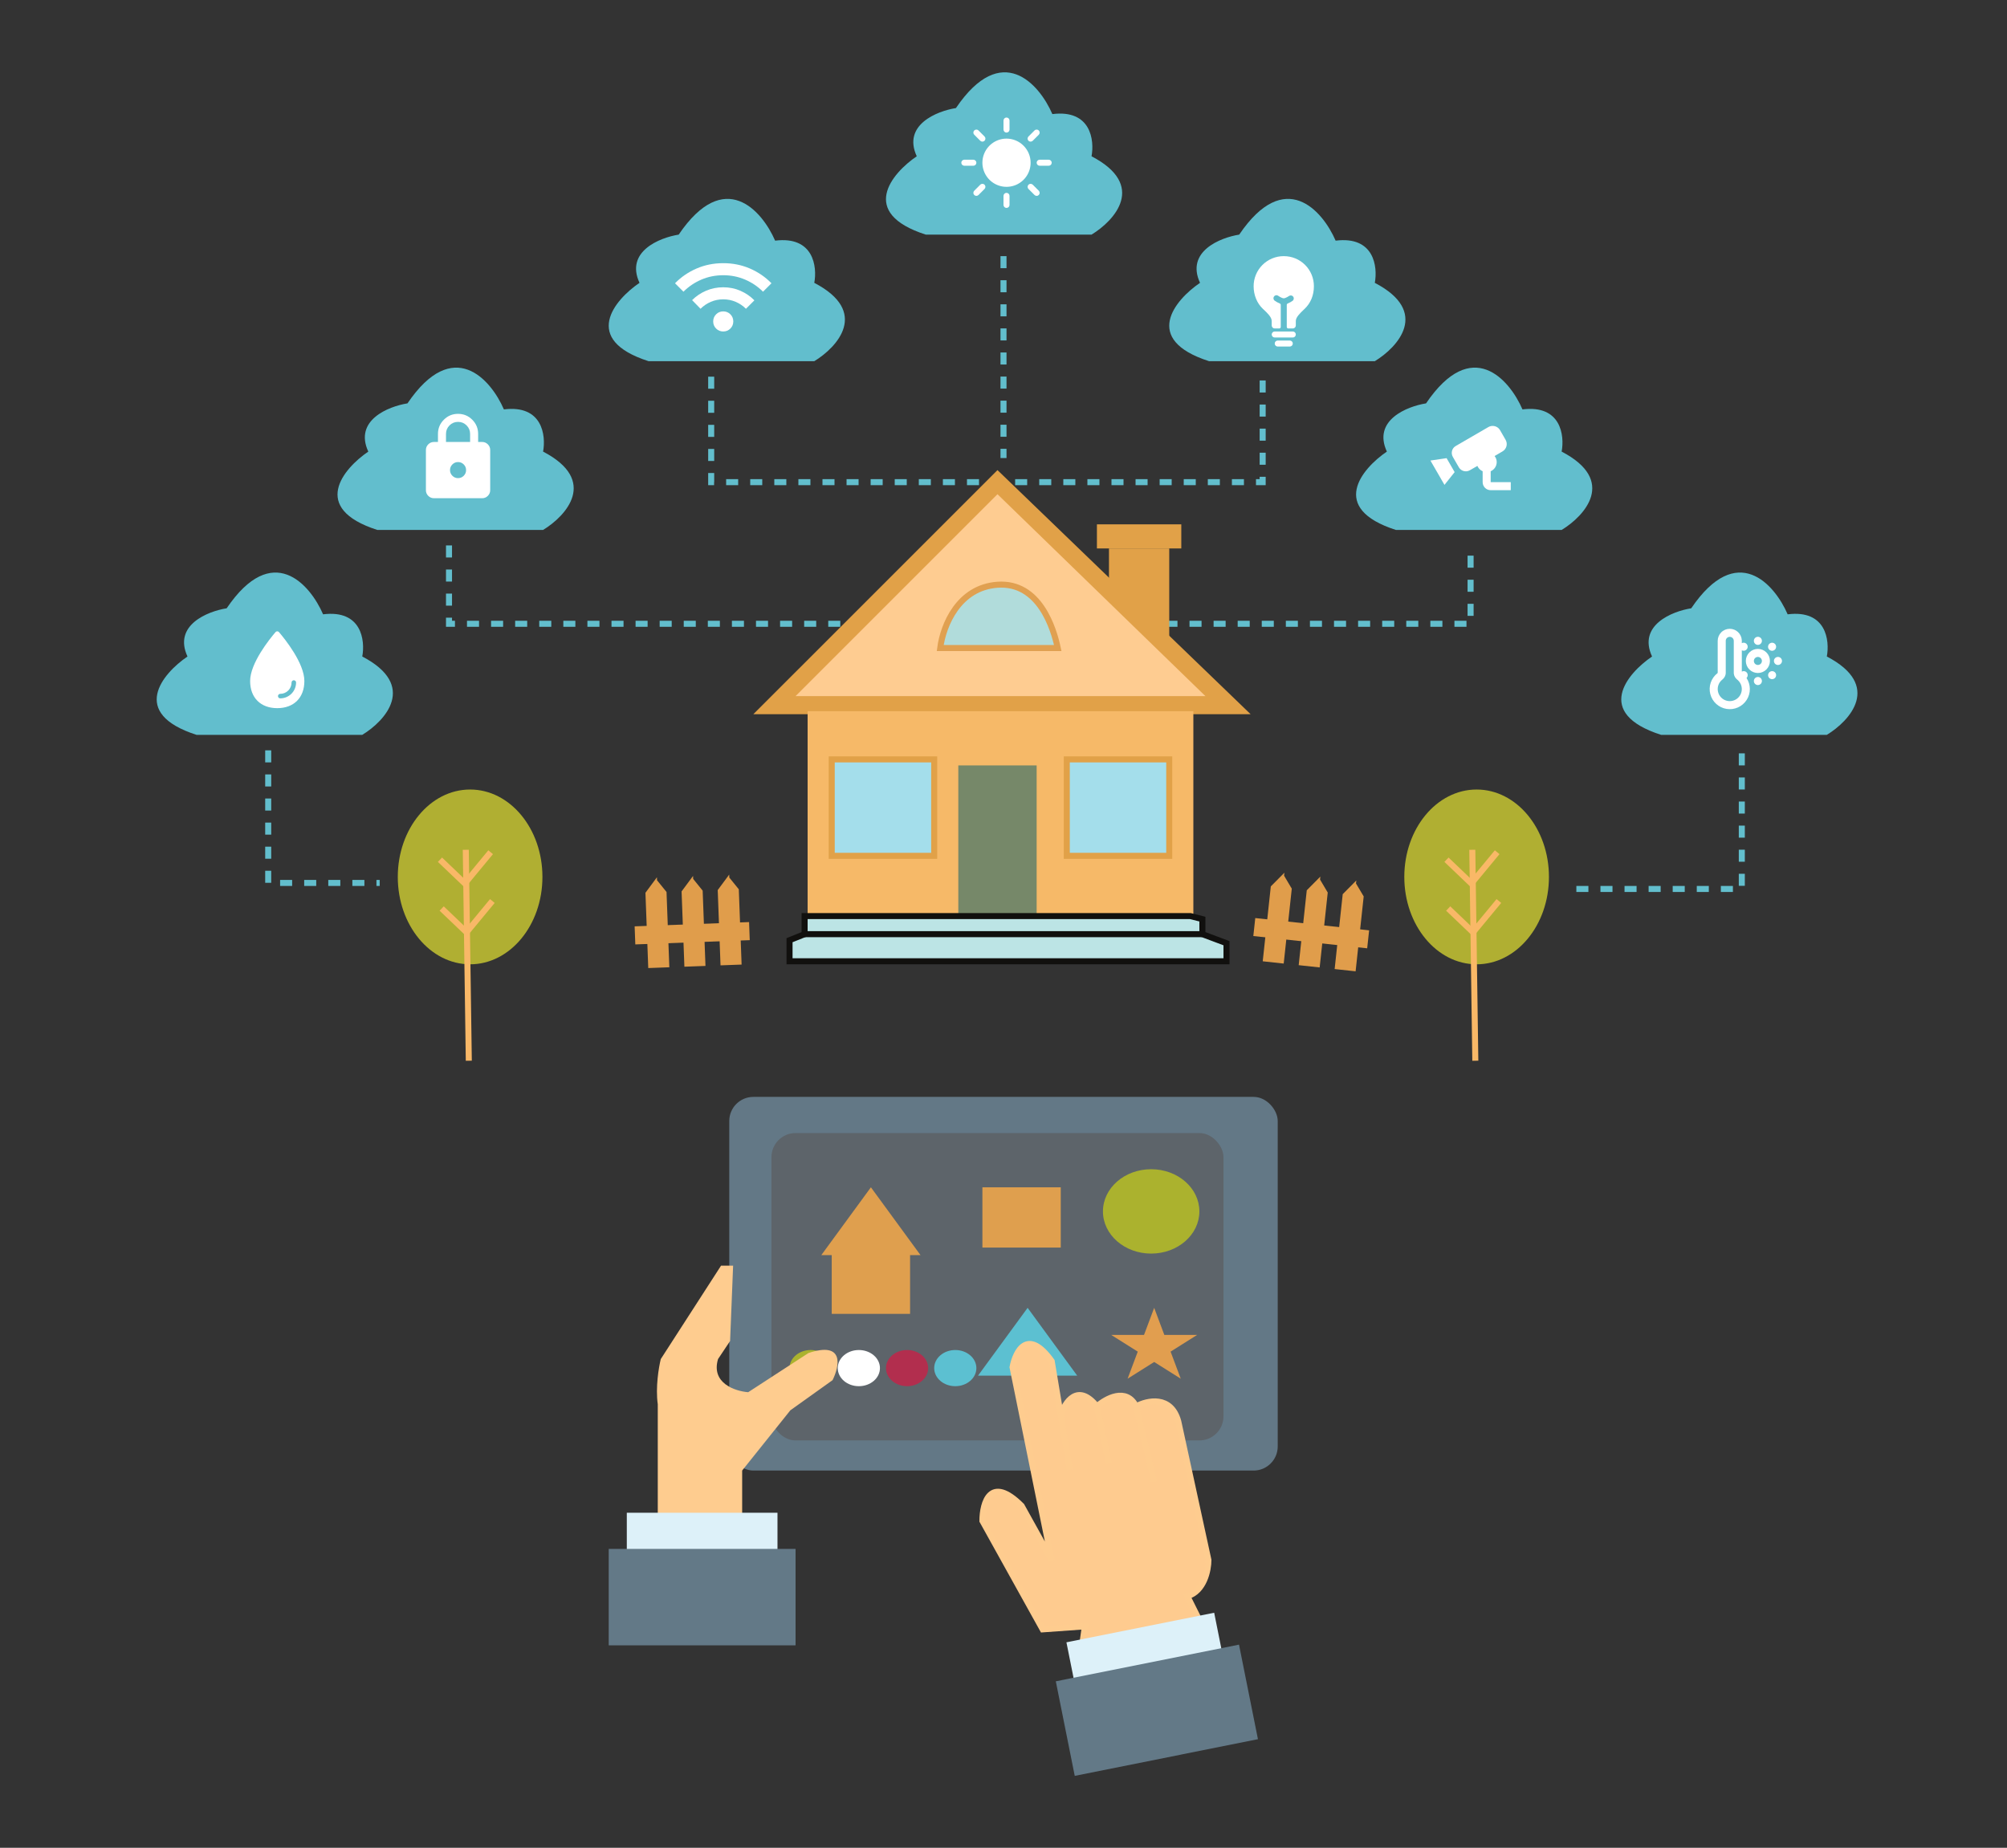 <svg width="290" height="267" viewBox="0 0 290 267" fill="none" xmlns="http://www.w3.org/2000/svg">
<rect x="0" y="0" width="290" height="267" fill="#333333" stroke="none"/>
<path d="M64.879 78.814V90.135H212.492V78.814" stroke="#62BECD" stroke-width="0.871" stroke-dasharray="1.74 1.74"/>
<path d="M102.763 54.429V69.67H182.447V54.429" stroke="#62BECD" stroke-width="0.871" stroke-dasharray="1.74 1.74"/>
<rect x="158.499" y="75.766" width="12.192" height="3.483" fill="#E1A148"/>
<rect x="160.24" y="79.249" width="8.709" height="13.934" fill="#E1A148"/>
<path d="M108.858 103.198L144.129 67.928L180.705 103.198H108.858Z" fill="#E1A148"/>
<path d="M114.955 100.586L144.129 71.411L174.174 100.586H114.955Z" fill="#FECC91"/>
<path d="M52.346 106.185H28.397C18.643 103.05 23.462 97.332 27.091 94.864C25.001 90.335 29.994 88.332 32.751 87.897C39.37 78.143 44.798 84.414 46.685 88.768C52.259 88.071 52.781 92.542 52.346 94.864C60.358 99.044 55.684 104.153 52.346 106.185Z" fill="#62BECD"/>
<path d="M78.472 76.576H54.523C44.769 73.441 49.588 67.722 53.216 65.254C51.126 60.726 56.119 58.723 58.877 58.287C65.496 48.534 70.924 54.804 72.811 59.158C78.384 58.462 78.907 62.932 78.472 65.254C86.484 69.435 81.81 74.544 78.472 76.576Z" fill="#62BECD"/>
<path d="M117.66 52.191H93.712C83.958 49.056 88.777 43.337 92.405 40.87C90.315 36.342 95.308 34.339 98.066 33.903C104.684 24.149 110.113 30.42 112 34.774C117.573 34.077 118.096 38.548 117.66 40.87C125.672 45.05 120.999 50.159 117.66 52.191Z" fill="#62BECD"/>
<path d="M157.721 33.903H133.772C124.018 30.768 128.837 25.049 132.466 22.582C130.376 18.053 135.369 16.05 138.126 15.615C144.745 5.861 150.173 12.131 152.06 16.486C157.634 15.789 158.156 20.259 157.721 22.582C165.733 26.762 161.059 31.871 157.721 33.903Z" fill="#62BECD"/>
<path d="M198.652 52.191H174.703C164.949 49.056 169.768 43.337 173.396 40.87C171.306 36.342 176.299 34.339 179.057 33.903C185.676 24.149 191.104 30.42 192.991 34.774C198.565 34.077 199.087 38.548 198.652 40.87C206.664 45.05 201.99 50.159 198.652 52.191Z" fill="#62BECD"/>
<path d="M225.649 76.576H201.7C191.947 73.441 196.765 67.722 200.394 65.254C198.304 60.726 203.297 58.723 206.055 58.287C212.673 48.534 218.102 54.804 219.989 59.158C225.562 58.462 226.085 62.932 225.649 65.254C233.661 69.435 228.988 74.544 225.649 76.576Z" fill="#62BECD"/>
<path d="M263.967 106.185H240.018C230.264 103.05 235.083 97.332 238.712 94.864C236.622 90.335 241.615 88.332 244.372 87.897C250.991 78.143 256.42 84.414 258.306 88.768C263.88 88.071 264.403 92.542 263.967 94.864C271.979 99.044 267.305 104.153 263.967 106.185Z" fill="#62BECD"/>
<rect x="116.697" y="102.763" width="55.736" height="29.61" fill="#F6B968"/>
<path d="M152.838 93.638H136.291H135.856C136.291 90.3 138.527 84.895 144.129 84.494C150.225 84.059 152.257 90.881 152.838 93.638Z" fill="#B1DCDB" stroke="#E0A051" stroke-width="0.871"/>
<rect x="138.469" y="110.601" width="11.321" height="21.772" fill="#768869"/>
<path d="M134.985 109.73H120.18V123.664H134.985V109.73Z" fill="#A4DEEB" stroke="#E1A148" stroke-width="0.871"/>
<path d="M168.949 109.73H154.144V123.664H168.949V109.73Z" fill="#A4DEEB" stroke="#E1A148" stroke-width="0.871"/>
<path d="M117.132 132.372H171.997L173.739 132.808V134.985L177.222 136.291V138.904H114.084V135.856L116.261 134.985V132.372H117.132Z" fill="#BCE4E5" stroke="#11100E" stroke-width="0.871"/>
<path d="M116.262 134.985H173.739" stroke="#11100E" stroke-width="0.871"/>
<ellipse cx="213.364" cy="126.712" rx="10.45" ry="12.628" fill="#B0AF32"/>
<path d="M209.009 124.227L212.598 127.657L216.331 123.142" stroke="#F9B867" stroke-width="0.871"/>
<path d="M209.256 131.28L212.846 134.71L216.579 130.195" stroke="#F9B867" stroke-width="0.871"/>
<path d="M212.74 122.793L213.175 153.273" stroke="#F9B867" stroke-width="0.871"/>
<ellipse cx="67.928" cy="126.712" rx="10.45" ry="12.628" fill="#B0AF32"/>
<path d="M63.574 124.227L67.163 127.657L70.896 123.142" stroke="#F9B867" stroke-width="0.871"/>
<path d="M63.82 131.28L67.41 134.71L71.143 130.195" stroke="#F9B867" stroke-width="0.871"/>
<path d="M67.304 122.793L67.739 153.273" stroke="#F9B867" stroke-width="0.871"/>
<path d="M93.263 129.004L94.923 126.763L94.939 127.198L96.309 128.89L96.715 139.768L93.669 139.882L93.263 129.004Z" fill="#E09D4B"/>
<path d="M98.485 128.809L100.145 126.568L100.161 127.003L101.531 128.695L101.937 139.574L98.891 139.687L98.485 128.809Z" fill="#E09D4B"/>
<path d="M103.707 128.614L105.366 126.374L105.382 126.809L106.753 128.501L107.158 139.379L104.112 139.492L103.707 128.614Z" fill="#E09D4B"/>
<rect x="91.701" y="133.855" width="16.547" height="2.613" transform="rotate(-2.135 91.701 133.855)" fill="#E09D4B"/>
<path d="M183.625 128.082L185.59 126.104L185.543 126.537L186.655 128.409L185.488 139.232L182.457 138.905L183.625 128.082Z" fill="#E09D4B"/>
<path d="M188.821 128.642L190.786 126.664L190.739 127.097L191.851 128.969L190.684 139.792L187.653 139.465L188.821 128.642Z" fill="#E09D4B"/>
<path d="M194.015 129.203L195.98 127.225L195.934 127.658L197.046 129.53L195.878 140.353L192.848 140.026L194.015 129.203Z" fill="#E09D4B"/>
<rect x="181.379" y="132.657" width="16.547" height="2.613" transform="rotate(6.157 181.379 132.657)" fill="#E09D4B"/>
<path d="M145 37.012V66.186" stroke="#62BECD" stroke-width="0.871" stroke-dasharray="1.74 1.74"/>
<path d="M38.754 108.423V127.583H54.865" stroke="#62BECD" stroke-width="0.871" stroke-dasharray="1.74 1.74"/>
<path d="M251.682 108.859V128.453H226.862" stroke="#62BECD" stroke-width="0.871" stroke-dasharray="1.74 1.74"/>
<rect x="105.375" y="158.498" width="79.249" height="53.994" rx="3.483" fill="#637886"/>
<rect x="111.471" y="163.724" width="65.315" height="44.414" rx="3.483" fill="#5D646A"/>
<rect x="141.952" y="171.562" width="11.321" height="8.709" fill="#DF9F4E"/>
<rect x="120.18" y="181.141" width="11.321" height="8.709" fill="#DF9F4E"/>
<ellipse cx="166.336" cy="175.045" rx="6.967" ry="6.096" fill="#ABB22E"/>
<ellipse cx="117.132" cy="197.688" rx="3.048" ry="2.613" fill="#ABB22E"/>
<ellipse cx="124.099" cy="197.688" rx="3.048" ry="2.613" fill="white"/>
<ellipse cx="131.066" cy="197.688" rx="3.048" ry="2.613" fill="#B22E4E"/>
<ellipse cx="138.033" cy="197.688" rx="3.048" ry="2.613" fill="#5CC0D1"/>
<path d="M148.484 188.979L155.649 198.776H141.319L148.484 188.979Z" fill="#5CC0D1"/>
<path d="M125.841 171.562L133.006 181.359H118.676L125.841 171.562Z" fill="#DF9F4E"/>
<path d="M166.772 188.979L168.238 192.89H172.984L169.144 195.308L170.611 199.219L166.772 196.802L162.933 199.219L164.399 195.308L160.56 192.89H165.305L166.772 188.979Z" fill="#E19E4F"/>
<path d="M104.189 182.883H105.931L105.495 193.769L103.753 196.381C102.708 199.865 106.221 201.026 108.108 201.171L116.816 195.511C122.042 193.769 121.316 197.397 120.3 199.429L114.204 203.784L107.237 212.492V219.024H95.045V202.913C94.696 200.474 95.19 197.543 95.48 196.381L104.189 182.883Z" fill="#FECC8F"/>
<path d="M146.307 197.555L151.967 225.423L147.613 217.585C143.084 213.057 141.952 217.15 141.952 219.762L150.661 235.438L156.757 235.003L156.322 238.051L173.304 234.132L171.562 230.648C174 229.952 174.61 226.874 174.61 225.423L170.255 205.393C169.21 201.561 165.756 202.345 164.159 203.216C162.766 200.429 159.805 202.055 158.499 203.216C155.712 199.732 153.854 202.635 153.273 204.522L151.967 196.684C148.484 191.807 146.742 195.233 146.307 197.555Z" fill="#FECB8F"/>
<path d="M154.58 212.36L153.273 204.522M153.273 204.522L151.967 196.684C148.484 191.807 146.742 195.233 146.307 197.555L151.967 225.423L147.613 217.585C143.084 213.057 141.952 217.15 141.952 219.762L150.661 235.438L156.757 235.003L156.322 238.051L173.304 234.132L171.562 230.648C174 229.952 174.61 226.874 174.61 225.423L170.255 205.393C169.21 201.561 165.756 202.345 164.159 203.216M153.273 204.522C153.854 202.635 155.712 199.732 158.499 203.216M158.499 203.216L160.24 211.489M158.499 203.216C159.805 202.055 162.766 200.429 164.159 203.216M164.159 203.216L166.772 214.102" stroke="#FECC8F" stroke-width="0.871"/>
<rect x="90.57" y="218.589" width="21.772" height="6.096" fill="#DDF1F9"/>
<rect x="87.957" y="223.814" width="26.997" height="13.934" fill="#637987"/>
<rect x="154.093" y="237.311" width="21.772" height="6.096" transform="rotate(-11.324 154.093 237.311)" fill="#DDF1F9"/>
<rect x="152.558" y="242.947" width="26.997" height="13.934" transform="rotate(-11.324 152.558 242.947)" fill="#637987"/>
<path d="M40.309 91.336C40.278 91.3 40.24 91.271 40.197 91.252C40.154 91.232 40.108 91.222 40.061 91.222C40.014 91.222 39.967 91.232 39.924 91.252C39.881 91.271 39.843 91.3 39.813 91.336C38.951 92.344 36.142 95.828 36.142 98.408C36.142 100.813 37.656 102.327 40.06 102.327C42.465 102.327 43.979 100.813 43.979 98.408C43.979 95.828 41.17 92.344 40.309 91.336ZM40.496 100.912C40.444 100.912 40.392 100.9 40.346 100.876C40.299 100.852 40.259 100.817 40.229 100.774C40.199 100.732 40.179 100.682 40.172 100.631C40.165 100.579 40.17 100.526 40.187 100.477C40.21 100.412 40.252 100.357 40.307 100.318C40.363 100.279 40.43 100.258 40.498 100.259C40.93 100.258 41.344 100.086 41.65 99.78C41.956 99.475 42.128 99.06 42.129 98.628C42.128 98.56 42.148 98.493 42.187 98.438C42.227 98.382 42.282 98.34 42.347 98.317C42.396 98.3 42.449 98.295 42.501 98.302C42.552 98.309 42.602 98.329 42.644 98.359C42.687 98.389 42.722 98.429 42.746 98.476C42.77 98.522 42.782 98.574 42.782 98.626C42.781 99.232 42.54 99.813 42.112 100.242C41.683 100.67 41.102 100.912 40.496 100.912Z" fill="white"/>
<g clip-path="url(#clip0_2570_330)">
<path d="M62.703 71.992C62.383 71.992 62.11 71.878 61.882 71.651C61.655 71.423 61.541 71.15 61.541 70.831V65.025C61.541 64.706 61.655 64.432 61.883 64.205C62.111 63.977 62.384 63.864 62.703 63.864H63.283V62.703C63.283 61.9 63.566 61.215 64.133 60.649C64.699 60.082 65.383 59.799 66.186 59.8C66.989 59.8 67.674 60.083 68.24 60.649C68.806 61.215 69.089 61.9 69.089 62.703V63.864H69.67C69.989 63.864 70.262 63.978 70.49 64.205C70.718 64.433 70.831 64.706 70.831 65.025V70.831C70.831 71.15 70.717 71.424 70.489 71.651C70.262 71.879 69.989 71.992 69.67 71.992H62.703ZM66.186 69.089C66.505 69.089 66.779 68.975 67.007 68.748C67.234 68.52 67.348 68.247 67.347 67.928C67.347 67.609 67.234 67.335 67.006 67.108C66.778 66.88 66.505 66.766 66.186 66.767C65.867 66.767 65.593 66.881 65.366 67.108C65.138 67.336 65.025 67.609 65.025 67.928C65.025 68.247 65.139 68.521 65.366 68.748C65.594 68.976 65.867 69.09 66.186 69.089ZM64.444 63.864H67.928V62.703C67.928 62.219 67.759 61.808 67.42 61.469C67.081 61.13 66.67 60.961 66.186 60.961C65.702 60.961 65.291 61.13 64.952 61.469C64.614 61.808 64.444 62.219 64.444 62.703V63.864Z" fill="white"/>
</g>
<g clip-path="url(#clip1_2570_330)">
<path fill-rule="evenodd" clip-rule="evenodd" d="M249.94 90.861C250.384 90.861 250.812 91.031 251.135 91.335C251.458 91.64 251.653 92.057 251.679 92.5L251.682 92.603V92.932C251.78 92.882 251.89 92.86 252 92.869C252.11 92.879 252.215 92.92 252.303 92.987L252.36 93.037C252.455 93.131 252.515 93.254 252.53 93.386C252.545 93.518 252.515 93.652 252.443 93.764C252.371 93.876 252.263 93.96 252.137 94.003C252.011 94.045 251.874 94.042 251.749 93.995L251.682 93.966V95.424C251.686 95.451 251.688 95.478 251.688 95.506L251.686 95.548L251.682 95.588V97.043C251.799 96.98 251.934 96.959 252.065 96.983C252.196 97.008 252.314 97.077 252.401 97.178C252.487 97.28 252.535 97.408 252.538 97.541C252.541 97.674 252.498 97.804 252.416 97.91L252.362 97.97C252.673 98.44 252.84 98.991 252.843 99.555C252.846 100.119 252.685 100.671 252.379 101.145C252.073 101.618 251.636 101.992 251.121 102.222C250.606 102.451 250.035 102.525 249.479 102.436C248.922 102.346 248.404 102.097 247.987 101.717C247.57 101.338 247.272 100.845 247.13 100.3C246.989 99.754 247.009 99.179 247.188 98.645C247.368 98.11 247.699 97.64 248.142 97.291C248.157 97.279 248.171 97.266 248.183 97.251L248.198 97.222V92.603C248.198 92.141 248.382 91.698 248.709 91.371C249.035 91.044 249.478 90.861 249.94 90.861ZM249.94 92.022C249.798 92.022 249.661 92.074 249.554 92.169C249.448 92.263 249.38 92.393 249.364 92.535L249.36 92.603V97.223C249.36 97.615 249.164 97.935 248.928 98.146L248.862 98.202C248.581 98.423 248.376 98.725 248.272 99.067C248.169 99.409 248.174 99.775 248.286 100.114C248.397 100.453 248.61 100.75 248.896 100.964C249.183 101.178 249.527 101.299 249.885 101.311C250.242 101.322 250.594 101.223 250.893 101.028C251.192 100.832 251.424 100.55 251.557 100.218C251.69 99.887 251.717 99.522 251.636 99.174C251.555 98.826 251.369 98.512 251.103 98.273L251.018 98.202C250.776 98.01 250.56 97.706 250.525 97.328L250.521 97.224V92.603C250.521 92.449 250.46 92.301 250.351 92.192C250.242 92.083 250.094 92.022 249.94 92.022ZM254.004 97.822C254.146 97.822 254.284 97.874 254.39 97.969C254.496 98.064 254.564 98.194 254.581 98.335L254.585 98.408C254.585 98.556 254.528 98.699 254.426 98.806C254.325 98.914 254.186 98.979 254.038 98.987C253.89 98.996 253.745 98.948 253.632 98.853C253.518 98.758 253.445 98.623 253.428 98.476L253.424 98.403C253.424 98.249 253.485 98.101 253.594 97.992C253.703 97.883 253.85 97.822 254.004 97.822ZM256.466 97.143C256.571 97.246 256.633 97.387 256.639 97.535C256.645 97.683 256.594 97.827 256.496 97.939C256.399 98.05 256.263 98.12 256.115 98.135C255.968 98.149 255.821 98.106 255.704 98.016L255.644 97.964C255.539 97.854 255.48 97.707 255.481 97.555C255.483 97.403 255.544 97.257 255.651 97.15C255.759 97.042 255.905 96.981 256.057 96.98C256.209 96.978 256.356 97.037 256.466 97.143ZM254.004 93.764C254.466 93.764 254.909 93.947 255.236 94.274C255.562 94.6 255.746 95.043 255.746 95.505C255.746 95.967 255.562 96.41 255.236 96.737C254.909 97.064 254.466 97.247 254.004 97.247C253.542 97.247 253.099 97.064 252.773 96.737C252.446 96.41 252.262 95.967 252.262 95.505C252.262 95.043 252.446 94.6 252.773 94.274C253.099 93.947 253.542 93.764 254.004 93.764ZM254.004 94.925C253.85 94.925 253.703 94.986 253.594 95.095C253.485 95.204 253.424 95.352 253.424 95.505C253.424 95.659 253.485 95.807 253.594 95.916C253.703 96.025 253.85 96.086 254.004 96.086C254.158 96.086 254.306 96.025 254.415 95.916C254.524 95.807 254.585 95.659 254.585 95.505C254.585 95.352 254.524 95.204 254.415 95.095C254.306 94.986 254.158 94.925 254.004 94.925ZM256.907 94.925C257.055 94.925 257.197 94.982 257.305 95.083C257.413 95.185 257.477 95.324 257.486 95.471C257.495 95.619 257.447 95.765 257.352 95.878C257.257 95.992 257.122 96.064 256.975 96.082L256.901 96.086C256.753 96.086 256.611 96.029 256.503 95.928C256.396 95.826 256.331 95.687 256.322 95.54C256.314 95.392 256.362 95.246 256.457 95.133C256.552 95.019 256.686 94.946 256.833 94.929L256.907 94.925ZM256.469 93.041C256.569 93.141 256.629 93.275 256.638 93.416C256.647 93.557 256.604 93.696 256.518 93.808L256.465 93.867C256.361 93.971 256.221 94.031 256.073 94.036C255.926 94.04 255.782 93.988 255.671 93.891C255.561 93.793 255.491 93.657 255.477 93.51C255.463 93.364 255.506 93.217 255.596 93.1L255.648 93.042C255.757 92.933 255.905 92.872 256.059 92.872C256.213 92.872 256.36 92.933 256.469 93.041ZM254.004 92.016C254.146 92.016 254.284 92.069 254.39 92.163C254.496 92.258 254.564 92.388 254.581 92.529L254.585 92.603C254.585 92.751 254.528 92.893 254.426 93.001C254.325 93.108 254.186 93.173 254.038 93.181C253.89 93.19 253.745 93.142 253.632 93.047C253.518 92.952 253.445 92.817 253.428 92.671L253.424 92.597C253.424 92.443 253.485 92.295 253.594 92.186C253.703 92.077 253.85 92.016 254.004 92.016Z" fill="white"/>
</g>
<path d="M209.026 66.204L210.187 68.218L208.719 70.064L206.687 66.546L209.026 66.204ZM215.395 69.67V68.096C215.906 67.87 216.266 67.365 216.266 66.767C216.266 66.436 216.15 66.128 215.958 65.896L217.102 65.228C217.689 64.886 217.892 64.137 217.549 63.55L216.748 62.157C216.585 61.875 216.317 61.67 216.002 61.585C215.688 61.5 215.353 61.543 215.07 61.704L210.35 64.444C209.798 64.752 209.607 65.46 209.926 66.018L210.797 67.527C211.116 68.079 211.83 68.27 212.382 67.951L213.474 67.324C213.619 67.667 213.892 67.945 214.234 68.096V69.67C214.234 70.308 214.757 70.831 215.395 70.831H218.298V69.67H215.395Z" fill="white"/>
<g clip-path="url(#clip2_2570_330)">
<path d="M186.367 49.204H184.625C184.51 49.204 184.399 49.25 184.317 49.332C184.236 49.413 184.19 49.524 184.19 49.64C184.19 49.755 184.236 49.866 184.317 49.947C184.399 50.029 184.51 50.075 184.625 50.075H186.367C186.482 50.075 186.593 50.029 186.675 49.947C186.756 49.866 186.802 49.755 186.802 49.64C186.802 49.524 186.756 49.413 186.675 49.332C186.593 49.25 186.482 49.204 186.367 49.204ZM186.802 47.898H184.19C184.074 47.898 183.963 47.944 183.882 48.025C183.8 48.107 183.754 48.218 183.754 48.333C183.754 48.449 183.8 48.56 183.882 48.641C183.963 48.723 184.074 48.769 184.19 48.769H186.802C186.918 48.769 187.029 48.723 187.11 48.641C187.192 48.56 187.238 48.449 187.238 48.333C187.238 48.218 187.192 48.107 187.11 48.025C187.029 47.944 186.918 47.898 186.802 47.898ZM188.583 38.283C187.764 37.463 186.668 37.012 185.496 37.012C184.924 37.011 184.357 37.122 183.828 37.341C183.299 37.559 182.819 37.88 182.414 38.284C182.009 38.689 181.689 39.169 181.47 39.698C181.252 40.227 181.14 40.794 181.142 41.366C181.142 42.635 181.628 43.822 182.475 44.622L182.594 44.734C183.084 45.192 183.754 45.82 183.754 46.374V47.027C183.754 47.142 183.8 47.253 183.882 47.335C183.963 47.417 184.074 47.462 184.19 47.462H184.843C184.901 47.462 184.956 47.44 184.997 47.399C185.038 47.358 185.061 47.303 185.061 47.245V44.056C185.061 44.012 185.047 43.969 185.022 43.932C184.997 43.896 184.962 43.868 184.921 43.852C184.669 43.75 184.431 43.619 184.209 43.462C184.159 43.43 184.116 43.389 184.083 43.34C184.05 43.291 184.027 43.236 184.016 43.178C184.005 43.12 184.005 43.06 184.018 43.002C184.03 42.944 184.055 42.89 184.089 42.842C184.123 42.794 184.167 42.753 184.218 42.722C184.268 42.692 184.325 42.672 184.383 42.664C184.442 42.656 184.501 42.659 184.558 42.675C184.615 42.691 184.668 42.718 184.715 42.754C184.916 42.897 185.304 43.108 185.496 43.108C185.688 43.108 186.076 42.896 186.278 42.754C186.372 42.695 186.485 42.674 186.594 42.696C186.703 42.717 186.799 42.78 186.864 42.87C186.929 42.96 186.956 43.072 186.941 43.182C186.926 43.292 186.869 43.392 186.783 43.462C186.561 43.618 186.322 43.749 186.071 43.852C186.03 43.867 185.995 43.895 185.97 43.932C185.945 43.968 185.931 44.011 185.931 44.055V47.245C185.931 47.303 185.954 47.358 185.995 47.399C186.036 47.44 186.091 47.462 186.149 47.462H186.802C186.918 47.462 187.029 47.417 187.11 47.335C187.192 47.253 187.238 47.142 187.238 47.027V46.374C187.238 45.833 187.901 45.206 188.385 44.747L188.518 44.62C189.39 43.788 189.85 42.662 189.85 41.366C189.853 40.794 189.743 40.227 189.525 39.698C189.307 39.168 188.987 38.687 188.583 38.283Z" fill="white"/>
</g>
<g clip-path="url(#clip3_2570_330)">
<path d="M104.505 47.898C104.098 47.898 103.755 47.758 103.474 47.477C103.193 47.196 103.053 46.853 103.053 46.447C103.053 46.04 103.193 45.697 103.474 45.416C103.755 45.135 104.098 44.995 104.505 44.995C104.911 44.995 105.254 45.135 105.535 45.416C105.816 45.697 105.956 46.04 105.956 46.447C105.956 46.853 105.816 47.196 105.535 47.477C105.254 47.758 104.911 47.898 104.505 47.898ZM101.224 44.618L100.005 43.369C100.576 42.798 101.246 42.346 102.016 42.013C102.785 41.679 103.615 41.512 104.505 41.511C105.395 41.511 106.225 41.681 106.994 42.02C107.764 42.358 108.434 42.818 109.004 43.398L107.785 44.618C107.359 44.192 106.866 43.858 106.304 43.616C105.743 43.374 105.143 43.253 104.505 43.253C103.866 43.253 103.266 43.374 102.705 43.616C102.144 43.858 101.65 44.192 101.224 44.618ZM98.757 42.15L97.538 40.931C98.428 40.021 99.468 39.31 100.658 38.797C101.848 38.285 103.131 38.028 104.505 38.028C105.879 38.028 107.161 38.285 108.351 38.797C109.541 39.31 110.581 40.021 111.472 40.931L110.252 42.15C109.507 41.405 108.644 40.822 107.661 40.401C106.679 39.98 105.627 39.769 104.505 39.77C103.382 39.77 102.33 39.98 101.347 40.401C100.365 40.823 99.501 41.406 98.757 42.15Z" fill="white"/>
</g>
<g clip-path="url(#clip4_2570_330)">
<path d="M145 18.724V17.417C145 17.302 145.046 17.191 145.127 17.11C145.209 17.028 145.32 16.982 145.435 16.982C145.551 16.982 145.662 17.028 145.743 17.11C145.825 17.191 145.871 17.302 145.871 17.417V18.724C145.871 18.839 145.825 18.95 145.743 19.032C145.662 19.113 145.551 19.159 145.435 19.159C145.32 19.159 145.209 19.113 145.127 19.032C145.046 18.95 145 18.839 145 18.724ZM145.435 20.03C144.746 20.03 144.073 20.234 143.5 20.617C142.927 21 142.481 21.544 142.217 22.18C141.953 22.817 141.884 23.517 142.019 24.193C142.153 24.869 142.485 25.489 142.972 25.977C143.459 26.464 144.08 26.796 144.756 26.93C145.431 27.064 146.132 26.995 146.768 26.732C147.405 26.468 147.949 26.022 148.332 25.449C148.715 24.876 148.919 24.203 148.919 23.514C148.918 22.59 148.55 21.704 147.897 21.051C147.244 20.398 146.359 20.031 145.435 20.03ZM141.644 20.338C141.725 20.42 141.836 20.466 141.952 20.466C142.067 20.466 142.178 20.42 142.26 20.338C142.342 20.256 142.388 20.146 142.388 20.03C142.388 19.915 142.342 19.804 142.26 19.722L141.389 18.851C141.307 18.769 141.197 18.724 141.081 18.724C140.965 18.724 140.855 18.769 140.773 18.851C140.691 18.933 140.645 19.044 140.645 19.159C140.645 19.275 140.691 19.386 140.773 19.467L141.644 20.338ZM141.644 26.689L140.773 27.56C140.691 27.642 140.645 27.752 140.645 27.868C140.645 27.983 140.691 28.094 140.773 28.176C140.855 28.258 140.965 28.303 141.081 28.303C141.197 28.303 141.307 28.258 141.389 28.176L142.26 27.305C142.3 27.265 142.332 27.217 142.354 27.164C142.376 27.111 142.388 27.054 142.388 26.997C142.388 26.94 142.376 26.883 142.354 26.83C142.332 26.777 142.3 26.729 142.26 26.689C142.219 26.648 142.171 26.616 142.119 26.595C142.066 26.573 142.009 26.561 141.952 26.561C141.895 26.561 141.838 26.573 141.785 26.595C141.732 26.616 141.684 26.648 141.644 26.689ZM148.919 20.465C148.976 20.465 149.033 20.454 149.086 20.432C149.138 20.411 149.186 20.378 149.227 20.338L150.098 19.467C150.179 19.386 150.225 19.275 150.225 19.159C150.225 19.044 150.179 18.933 150.098 18.851C150.016 18.769 149.905 18.724 149.79 18.724C149.674 18.724 149.563 18.769 149.482 18.851L148.611 19.722C148.55 19.783 148.508 19.86 148.491 19.945C148.475 20.029 148.483 20.117 148.516 20.197C148.549 20.276 148.605 20.344 148.677 20.392C148.748 20.44 148.833 20.465 148.919 20.465ZM149.227 26.689C149.145 26.607 149.034 26.561 148.919 26.561C148.803 26.561 148.692 26.607 148.611 26.689C148.529 26.771 148.483 26.881 148.483 26.997C148.483 27.113 148.529 27.223 148.611 27.305L149.482 28.176C149.522 28.216 149.57 28.248 149.623 28.27C149.676 28.292 149.732 28.303 149.79 28.303C149.847 28.303 149.904 28.292 149.956 28.27C150.009 28.248 150.057 28.216 150.098 28.176C150.138 28.136 150.17 28.087 150.192 28.035C150.214 27.982 150.225 27.925 150.225 27.868C150.225 27.811 150.214 27.754 150.192 27.701C150.17 27.648 150.138 27.6 150.098 27.56L149.227 26.689ZM141.081 23.514C141.081 23.398 141.035 23.287 140.953 23.206C140.872 23.124 140.761 23.078 140.646 23.078H139.339C139.224 23.078 139.113 23.124 139.031 23.206C138.95 23.287 138.904 23.398 138.904 23.514C138.904 23.629 138.95 23.74 139.031 23.821C139.113 23.903 139.224 23.949 139.339 23.949H140.646C140.761 23.949 140.872 23.903 140.953 23.821C141.035 23.74 141.081 23.629 141.081 23.514ZM145.435 27.868C145.32 27.868 145.209 27.914 145.127 27.995C145.046 28.077 145 28.188 145 28.303V29.61C145 29.725 145.046 29.836 145.127 29.918C145.209 29.999 145.32 30.045 145.435 30.045C145.551 30.045 145.662 29.999 145.743 29.918C145.825 29.836 145.871 29.725 145.871 29.61V28.303C145.871 28.188 145.825 28.077 145.743 27.995C145.662 27.914 145.551 27.868 145.435 27.868ZM151.531 23.078H150.225C150.11 23.078 149.999 23.124 149.917 23.206C149.836 23.287 149.79 23.398 149.79 23.514C149.79 23.629 149.836 23.74 149.917 23.821C149.999 23.903 150.11 23.949 150.225 23.949H151.531C151.647 23.949 151.758 23.903 151.839 23.821C151.921 23.74 151.967 23.629 151.967 23.514C151.967 23.398 151.921 23.287 151.839 23.206C151.758 23.124 151.647 23.078 151.531 23.078Z" fill="white"/>
</g>
<defs>
<clipPath id="clip0_2570_330">
<rect width="13.934" height="13.934" fill="white" transform="translate(59.219 59.219)"/>
</clipPath>
<clipPath id="clip1_2570_330">
<rect width="13.934" height="13.934" fill="white" transform="translate(244.715 89.7)"/>
</clipPath>
<clipPath id="clip2_2570_330">
<rect width="13.934" height="13.934" fill="white" transform="translate(178.529 36.577)"/>
</clipPath>
<clipPath id="clip3_2570_330">
<rect width="13.934" height="13.934" fill="white" transform="translate(97.538 35.706)"/>
</clipPath>
<clipPath id="clip4_2570_330">
<rect width="13.934" height="13.934" fill="white" transform="translate(138.469 16.547)"/>
</clipPath>
</defs>
</svg>
